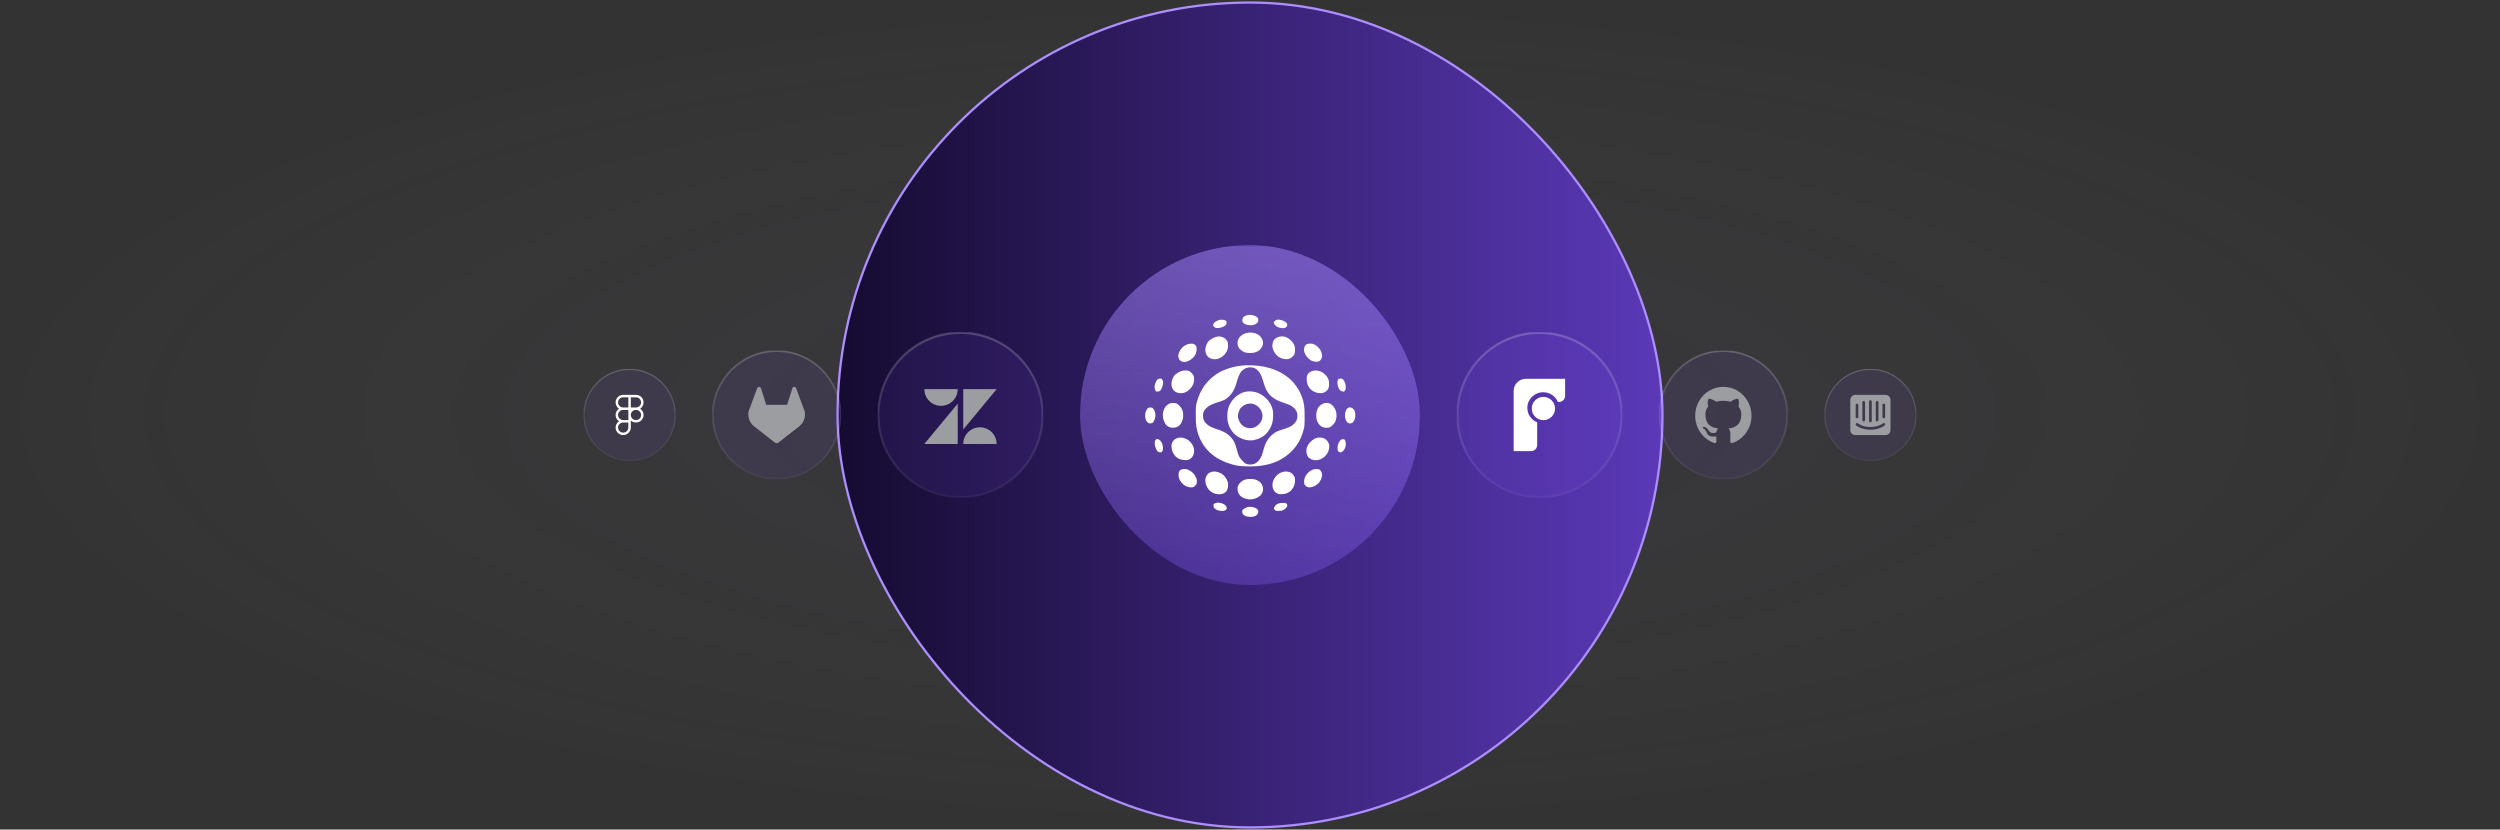 <svg width="1088" height="361" viewBox="0 0 1088 361" fill="none" xmlns="http://www.w3.org/2000/svg">
<rect x="0" y="0" width="1088" height="361" fill="#333333" stroke="none"/>
<rect opacity="0.8" y="1" width="1088" height="358" fill="url(#paint0_radial_271_907)"/>
<rect x="439.5" y="76.101" width="209" height="209" rx="104.5" fill="url(#paint1_linear_271_907)" stroke="#AC8EFF"/>
<rect x="404.5" y="41.101" width="279" height="279" rx="139.5" fill="url(#paint2_linear_271_907)" stroke="#AC8EFF"/>
<rect x="364.5" y="1.101" width="359" height="359" rx="179.5" fill="url(#paint3_linear_271_907)" stroke="#AC8EFF"/>
<g clip-path="url(#clip0_271_907)">
<g clip-path="url(#clip1_271_907)">
<path d="M294 180.601C294 169.555 285.046 160.601 274 160.601C262.954 160.601 254 169.555 254 180.601C254 191.646 262.954 200.601 274 200.601C285.046 200.601 294 191.646 294 180.601Z" fill="#8B62FF" fill-opacity="0.091"/>
<path d="M293.861 180.601C293.861 169.632 284.969 160.739 274 160.739C263.031 160.739 254.139 169.632 254.139 180.601C254.139 191.57 263.031 200.462 274 200.462C284.969 200.462 293.861 191.57 293.861 180.601Z" stroke="url(#paint4_linear_271_907)" stroke-opacity="0.2" stroke-width="0.556"/>
</g>
</g>
<path d="M267.912 175.125C267.912 173.316 269.378 171.851 271.186 171.851H276.804C278.613 171.851 280.079 173.316 280.079 175.125C280.079 176.27 279.491 177.277 278.601 177.863C279.491 178.448 280.079 179.456 280.079 180.601C280.079 182.409 278.613 183.875 276.804 183.875H276.733C275.886 183.875 275.113 183.553 274.532 183.024V186.041C274.532 187.873 273.027 189.351 271.204 189.351C269.4 189.351 267.912 187.889 267.912 186.076C267.912 184.931 268.5 183.924 269.39 183.338C268.5 182.753 267.912 181.746 267.912 180.601C267.912 179.456 268.5 178.448 269.39 177.863C268.5 177.277 267.912 176.27 267.912 175.125ZM271.186 177.326H273.459V172.923H271.186C269.97 172.923 268.985 173.909 268.985 175.125C268.985 176.341 269.97 177.326 271.186 177.326ZM273.459 178.399H271.186C269.97 178.399 268.985 179.385 268.985 180.601C268.985 181.817 269.97 182.802 271.186 182.802H273.459V178.399ZM273.459 183.875H271.186C269.97 183.875 268.985 184.86 268.985 186.076C268.985 187.288 269.983 188.278 271.204 188.278C272.444 188.278 273.459 187.272 273.459 186.041V183.875ZM276.733 178.399C275.517 178.399 274.532 179.385 274.532 180.601C274.532 181.817 275.517 182.802 276.733 182.802H276.804C278.02 182.802 279.006 181.817 279.006 180.601C279.006 179.385 278.02 178.399 276.804 178.399H276.733ZM276.804 177.326C278.02 177.326 279.006 176.341 279.006 175.125C279.006 173.909 278.02 172.923 276.804 172.923H274.532V177.326H276.804Z" fill="white"/>
<g clip-path="url(#clip2_271_907)">
<g clip-path="url(#clip3_271_907)">
<path d="M366 180.601C366 165.137 353.464 152.601 338 152.601C322.536 152.601 310 165.137 310 180.601C310 196.065 322.536 208.601 338 208.601C353.464 208.601 366 196.065 366 180.601Z" fill="#8B62FF" fill-opacity="0.091"/>
<path d="M365.806 180.6C365.806 165.244 353.357 152.795 338.001 152.795C322.644 152.795 310.195 165.244 310.195 180.6C310.195 195.957 322.644 208.406 338.001 208.406C353.357 208.406 365.806 195.957 365.806 180.6Z" stroke="url(#paint5_linear_271_907)" stroke-opacity="0.2" stroke-width="0.778"/>
</g>
</g>
<path d="M349.842 178.046L349.807 177.957L346.474 168.921C346.41 168.746 346.291 168.597 346.135 168.494C345.98 168.392 345.795 168.342 345.609 168.353C345.423 168.364 345.245 168.434 345.102 168.553C344.959 168.673 344.858 168.835 344.815 169.016L342.562 176.166H333.445L331.193 169.016C331.159 168.882 331.093 168.758 331.002 168.654C330.911 168.55 330.797 168.469 330.668 168.418C330.54 168.367 330.401 168.346 330.264 168.359C330.126 168.372 329.993 168.417 329.877 168.491C329.72 168.595 329.6 168.746 329.534 168.921L326.191 177.951L326.16 178.044C325.679 179.35 325.62 180.773 325.99 182.115C326.352 183.444 327.131 184.621 328.212 185.475L328.225 185.483L328.254 185.506L333.335 189.456L335.848 191.43L337.379 192.63C337.556 192.77 337.776 192.847 338.002 192.847C338.228 192.847 338.447 192.77 338.625 192.63L340.154 191.43L342.667 189.456L347.777 185.483L347.791 185.471C348.87 184.618 349.647 183.442 350.009 182.115C350.378 180.775 350.32 179.354 349.842 178.049V178.046Z" fill="#9C9DA1"/>
<path d="M349.842 178.045L349.807 177.956C348.174 178.306 346.641 179.021 345.324 180.047L338 185.798C340.494 187.758 342.666 189.459 342.666 189.459L347.776 185.486L347.789 185.474C348.87 184.621 349.648 183.444 350.01 182.116C350.38 180.775 350.321 179.351 349.842 178.045Z" fill="#9C9DA1"/>
<path d="M333.336 189.459L335.849 191.433L337.38 192.633C337.558 192.773 337.777 192.849 338.003 192.849C338.229 192.849 338.449 192.773 338.626 192.633L340.156 191.433L342.669 189.459C342.669 189.459 340.495 187.751 338.001 185.798C335.508 187.751 333.336 189.459 333.336 189.459Z" fill="#9C9DA1"/>
<path d="M330.675 180.048C329.349 179.015 327.818 178.298 326.194 177.951L326.159 178.042C325.679 179.348 325.62 180.772 325.991 182.113C326.353 183.442 327.132 184.619 328.213 185.473L328.225 185.481L328.255 185.504L333.335 189.454L338.001 185.793L330.675 180.048Z" fill="#9C9DA1"/>
<g clip-path="url(#clip4_271_907)">
<g clip-path="url(#clip5_271_907)">
<path d="M454 180.601C454 160.718 437.882 144.601 418 144.601C398.118 144.601 382 160.718 382 180.601C382 200.483 398.118 216.601 418 216.601C437.882 216.601 454 200.483 454 180.601Z" fill="#8B62FF" fill-opacity="0.091"/>
<path d="M453.75 180.601C453.75 160.856 437.744 144.851 418 144.851C398.256 144.851 382.25 160.856 382.25 180.601C382.25 200.345 398.256 216.351 418 216.351C437.744 216.351 453.75 200.345 453.75 180.601Z" stroke="url(#paint6_linear_271_907)" stroke-opacity="0.2"/>
</g>
</g>
<path d="M416.801 175.653V193.225H402.25L416.801 175.653ZM416.803 169.351C416.803 171.278 416.037 173.127 414.674 174.489C413.311 175.852 411.463 176.618 409.535 176.618C407.608 176.618 405.76 175.852 404.397 174.489C403.034 173.127 402.268 171.278 402.268 169.351H416.803ZM419.199 193.223C419.199 192.269 419.387 191.324 419.752 190.442C420.118 189.56 420.653 188.759 421.328 188.084C422.003 187.409 422.804 186.874 423.686 186.509C424.567 186.144 425.512 185.956 426.467 185.956C427.421 185.956 428.366 186.144 429.248 186.509C430.13 186.874 430.931 187.409 431.606 188.084C432.28 188.759 432.816 189.56 433.181 190.442C433.546 191.324 433.734 192.269 433.734 193.223H419.199ZM419.199 186.923V169.351H433.75L419.199 186.923Z" fill="#9C9DA1"/>
<g clip-path="url(#clip6_271_907)">
<g clip-path="url(#clip7_271_907)">
<path d="M706 180.601C706 160.718 689.882 144.601 670 144.601C650.118 144.601 634 160.718 634 180.601C634 200.483 650.118 216.601 670 216.601C689.882 216.601 706 200.483 706 180.601Z" fill="#8B62FF" fill-opacity="0.091"/>
<path d="M705.75 180.601C705.75 160.856 689.744 144.851 670 144.851C650.256 144.851 634.25 160.856 634.25 180.601C634.25 200.345 650.256 216.351 670 216.351C689.744 216.351 705.75 200.345 705.75 180.601Z" stroke="url(#paint7_linear_271_907)" stroke-opacity="0.2"/>
</g>
</g>
<path d="M664.07 164.851C661.132 164.851 658.75 167.195 658.75 170.088V196.326H666.321C667.79 196.326 668.981 195.153 668.981 193.707V183.795C666.467 182.779 664.697 180.345 664.697 177.504C664.697 173.749 667.789 170.705 671.603 170.705C674.489 170.705 676.962 172.448 677.994 174.923H678.471C679.94 174.923 681.131 173.75 681.131 172.304V164.851H664.07Z" fill="white"/>
<path d="M666.625 177.788C666.625 180.584 668.892 182.851 671.688 182.851C674.483 182.851 676.75 180.584 676.75 177.788C676.75 174.992 674.483 172.726 671.688 172.726C668.892 172.726 666.625 174.992 666.625 177.788Z" fill="white"/>
<g clip-path="url(#clip8_271_907)">
<g clip-path="url(#clip9_271_907)">
<path d="M778 180.601C778 165.137 765.464 152.601 750 152.601C734.536 152.601 722 165.137 722 180.601C722 196.065 734.536 208.601 750 208.601C765.464 208.601 778 196.065 778 180.601Z" fill="#8B62FF" fill-opacity="0.091"/>
<path d="M777.806 180.6C777.806 165.244 765.357 152.795 750.001 152.795C734.644 152.795 722.195 165.244 722.195 180.6C722.195 195.957 734.644 208.406 750.001 208.406C765.357 208.406 777.806 195.957 777.806 180.6Z" stroke="url(#paint8_linear_271_907)" stroke-opacity="0.2" stroke-width="0.778"/>
</g>
</g>
<path d="M756.147 170.035C754.27 168.912 752.223 168.351 749.999 168.351C747.777 168.351 745.728 168.912 743.85 170.035C741.975 171.158 740.488 172.681 739.393 174.604C738.296 176.53 737.75 178.629 737.75 180.908C737.75 183.644 738.529 186.103 740.087 188.289C741.644 190.471 743.656 191.987 746.124 192.824C746.41 192.878 746.623 192.84 746.761 192.709C746.899 192.577 746.968 192.416 746.968 192.22L746.96 191.335C746.955 190.779 746.951 190.295 746.951 189.88L746.585 189.944C746.352 189.988 746.056 190.007 745.7 190.001C745.344 189.996 744.974 189.958 744.592 189.887C744.212 189.816 743.857 189.654 743.527 189.397C743.197 189.141 742.963 188.805 742.825 188.392L742.665 188.014C742.559 187.764 742.391 187.486 742.163 187.182C741.934 186.875 741.704 186.668 741.47 186.559L741.357 186.478C741.283 186.423 741.216 186.358 741.15 186.282C741.086 186.206 741.039 186.13 741.008 186.053C740.976 185.975 741.002 185.913 741.086 185.864C741.171 185.813 741.326 185.791 741.548 185.791L741.869 185.84C742.08 185.883 742.343 186.014 742.657 186.231C742.971 186.45 743.229 186.733 743.43 187.083C743.675 187.529 743.97 187.869 744.315 188.104C744.661 188.339 745.01 188.456 745.361 188.456C745.71 188.456 746.014 188.427 746.27 188.374C746.524 188.319 746.764 188.237 746.986 188.129C747.084 187.398 747.344 186.836 747.768 186.444C747.163 186.377 746.618 186.279 746.135 186.148C745.651 186.018 745.151 185.806 744.637 185.51C744.119 185.217 743.692 184.853 743.352 184.415C743.012 183.982 742.733 183.407 742.516 182.702C742.299 181.991 742.189 181.176 742.189 180.249C742.189 178.931 742.607 177.808 743.448 176.88C743.054 175.888 743.09 174.777 743.561 173.544C743.867 173.446 744.324 173.519 744.931 173.764C745.537 174.009 745.979 174.219 746.261 174.392C746.544 174.568 746.77 174.715 746.94 174.834C747.926 174.556 748.946 174.417 749.999 174.417C751.052 174.417 752.072 174.558 753.061 174.841L753.667 174.448C754.082 174.187 754.572 173.949 755.135 173.729C755.7 173.512 756.132 173.452 756.43 173.55C756.908 174.782 756.951 175.893 756.557 176.886C757.396 177.811 757.816 178.935 757.816 180.253C757.816 181.179 757.706 182 757.489 182.714C757.272 183.428 756.99 184.004 756.643 184.433C756.298 184.864 755.868 185.225 755.352 185.521C754.836 185.815 754.334 186.027 753.854 186.157C753.369 186.288 752.827 186.386 752.218 186.45C752.771 186.94 753.047 187.713 753.047 188.772V192.223C753.047 192.419 753.113 192.581 753.247 192.712C753.379 192.842 753.589 192.881 753.876 192.827C756.345 191.985 758.356 190.475 759.913 188.287C761.471 186.105 762.25 183.643 762.25 180.908C762.25 178.63 761.702 176.53 760.607 174.605C759.511 172.682 758.025 171.159 756.15 170.036L756.147 170.035Z" fill="#9C9DA1"/>
<g clip-path="url(#clip10_271_907)">
<g clip-path="url(#clip11_271_907)">
<path d="M834 180.601C834 169.555 825.046 160.601 814 160.601C802.954 160.601 794 169.555 794 180.601C794 191.646 802.954 200.601 814 200.601C825.046 200.601 834 191.646 834 180.601Z" fill="#8B62FF" fill-opacity="0.091"/>
<path d="M833.861 180.601C833.861 169.632 824.969 160.739 814 160.739C803.031 160.739 794.139 169.632 794.139 180.601C794.139 191.57 803.031 200.462 814 200.462C824.969 200.462 833.861 191.57 833.861 180.601Z" stroke="url(#paint9_linear_271_907)" stroke-opacity="0.2" stroke-width="0.556"/>
</g>
</g>
<path d="M820.416 181.472C820.409 181.622 820.345 181.763 820.236 181.867C820.128 181.971 819.983 182.029 819.833 182.029C819.683 182.029 819.539 181.971 819.43 181.867C819.321 181.763 819.257 181.622 819.25 181.472V176.226C819.25 176.071 819.311 175.923 819.421 175.813C819.53 175.704 819.678 175.642 819.833 175.642C819.988 175.642 820.136 175.704 820.245 175.813C820.355 175.923 820.416 176.071 820.416 176.226V181.472ZM820.214 185.123C820.122 185.201 817.963 187.014 814 187.014C810.037 187.014 807.877 185.201 807.787 185.123C807.729 185.073 807.681 185.013 807.647 184.944C807.612 184.876 807.591 184.802 807.585 184.725C807.572 184.571 807.622 184.418 807.722 184.301C807.823 184.183 807.966 184.11 808.12 184.098C808.275 184.086 808.427 184.135 808.545 184.236C808.579 184.266 810.509 185.848 814 185.848C817.535 185.848 819.435 184.253 819.454 184.237C819.571 184.136 819.724 184.086 819.879 184.099C820.033 184.111 820.176 184.184 820.277 184.301C820.377 184.419 820.427 184.572 820.415 184.726C820.403 184.88 820.33 185.024 820.213 185.124L820.214 185.123ZM807.584 176.226C807.591 176.076 807.655 175.934 807.764 175.83C807.872 175.727 808.017 175.669 808.167 175.669C808.317 175.669 808.461 175.727 808.57 175.83C808.679 175.934 808.743 176.076 808.75 176.226V181.472C808.743 181.622 808.679 181.763 808.57 181.867C808.461 181.971 808.317 182.029 808.167 182.029C808.017 182.029 807.872 181.971 807.764 181.867C807.655 181.763 807.591 181.622 807.584 181.472V176.226ZM810.5 175.059C810.507 174.909 810.571 174.768 810.68 174.664C810.789 174.56 810.933 174.503 811.083 174.503C811.233 174.503 811.378 174.56 811.486 174.664C811.595 174.768 811.659 174.909 811.666 175.059V182.851C811.659 183.001 811.595 183.142 811.486 183.246C811.378 183.349 811.233 183.407 811.083 183.407C810.933 183.407 810.789 183.349 810.68 183.246C810.571 183.142 810.507 183.001 810.5 182.851V175.059ZM813.416 174.764C813.416 174.61 813.478 174.461 813.587 174.352C813.697 174.242 813.845 174.181 814 174.181C814.155 174.181 814.303 174.242 814.413 174.352C814.522 174.461 814.584 174.61 814.584 174.764V183.222C814.584 183.377 814.522 183.525 814.413 183.635C814.303 183.744 814.155 183.806 814 183.806C813.845 183.806 813.697 183.744 813.587 183.635C813.478 183.525 813.416 183.377 813.416 183.222V174.764ZM816.334 175.059C816.341 174.909 816.405 174.768 816.514 174.664C816.622 174.56 816.767 174.503 816.917 174.503C817.067 174.503 817.211 174.56 817.32 174.664C817.429 174.768 817.493 174.909 817.5 175.059V182.851C817.493 183.001 817.429 183.142 817.32 183.246C817.211 183.349 817.067 183.407 816.917 183.407C816.767 183.407 816.622 183.349 816.514 183.246C816.405 183.142 816.341 183.001 816.334 182.851V175.059ZM820.562 171.851H807.438C806.857 171.851 806.301 172.081 805.891 172.491C805.48 172.902 805.25 173.458 805.25 174.038V187.163C805.25 188.371 806.23 189.351 807.438 189.351H820.562C821.143 189.351 821.699 189.12 822.109 188.71C822.52 188.3 822.75 187.743 822.75 187.163V174.038C822.75 173.458 822.52 172.902 822.109 172.491C821.699 172.081 821.143 171.851 820.562 171.851Z" fill="#9C9DA1"/>
<g clip-path="url(#clip12_271_907)">
<mask id="mask0_271_907" style="mask-type:alpha" maskUnits="userSpaceOnUse" x="470" y="106" width="148" height="149">
<rect x="470" y="106.601" width="148" height="148" fill="black"/>
</mask>
<g mask="url(#mask0_271_907)">
<rect x="470" y="106.601" width="148" height="148" rx="74" fill="url(#paint10_linear_271_907)"/>
</g>
<rect x="470" y="106.601" width="148" height="148" fill="url(#paint11_linear_271_907)"/>
<path d="M542.323 158.973C549.459 158.787 556.41 160.378 561.783 165.31C565.275 168.675 567.49 173.396 567.729 178.268C567.844 185.511 567.844 185.511 566.86 188.55C566.795 188.756 566.795 188.756 566.728 188.966C565.07 194.005 561.382 197.91 556.723 200.321C552.719 202.317 548.527 202.965 544.098 202.968C543.94 202.968 543.781 202.968 543.618 202.968C541.323 202.965 539.137 202.897 536.91 202.291C536.769 202.253 536.629 202.216 536.484 202.176C534.684 201.68 532.963 201.054 531.294 200.209C531.107 200.118 530.92 200.026 530.727 199.932C529.228 199.164 527.975 198.204 526.719 197.086C526.571 196.956 526.423 196.826 526.271 196.691C522.766 193.398 520.682 188.423 520.442 183.653C520.326 176.612 520.326 176.612 521.311 173.56C521.378 173.352 521.378 173.352 521.446 173.14C523.1 168.211 526.498 164.32 531.01 161.822C534.539 160.122 538.404 159.093 542.323 158.973ZM540.412 161.451C539.095 163.002 538.62 164.893 538.067 166.807C537.185 169.844 535.82 172.228 533.051 173.922C531.819 174.558 530.458 174.917 529.14 175.334C527.066 176.016 525.264 176.908 524.015 178.765C523.407 180.037 523.405 181.444 523.846 182.773C524.174 183.55 524.62 184.043 525.263 184.595C525.409 184.732 525.555 184.869 525.705 185.011C527.009 185.919 528.467 186.439 529.973 186.913C533.049 187.883 535.354 189.29 537.019 192.115C537.543 193.138 537.852 194.216 538.171 195.317C539.206 199.011 539.206 199.011 541.811 201.628C543.157 202.251 544.372 202.353 545.792 201.906C547.542 201.134 548.457 199.827 549.184 198.101C549.459 197.3 549.667 196.486 549.883 195.668C550.771 192.35 552.23 189.908 555.192 188.066C556.474 187.373 557.863 186.992 559.251 186.567C561.31 185.902 563.097 185.041 564.189 183.095C564.725 181.947 564.755 180.734 564.444 179.513C563.81 177.88 562.638 176.913 561.088 176.163C560.341 175.842 559.585 175.572 558.812 175.32C555.333 174.183 552.722 172.876 550.973 169.459C550.481 168.347 550.12 167.204 549.769 166.042C549.055 163.685 548.367 161.472 546.061 160.236C543.955 159.446 542.012 159.909 540.412 161.451Z" fill="white"/>
<path d="M549.297 171.953C551.662 173.617 553.447 175.859 553.965 178.765C554.267 182.129 553.987 184.977 551.885 187.718C551.794 187.846 551.702 187.974 551.608 188.106C550.152 190 547.803 191.124 545.497 191.576C542.722 191.927 540.25 191.122 537.991 189.538C535.912 187.886 534.67 185.533 534.207 182.929C534.149 182.316 534.137 181.71 534.142 181.094C534.143 180.93 534.144 180.766 534.145 180.597C534.171 179.286 534.346 178.118 534.83 176.891C534.899 176.717 534.967 176.543 535.038 176.364C536.189 173.782 538.37 171.782 540.992 170.763C543.882 169.898 546.776 170.34 549.297 171.953ZM539.822 177.724C539.023 178.988 538.663 180.178 538.782 181.68C539.221 183.478 539.931 184.703 541.5 185.701C542.879 186.412 544.302 186.554 545.786 186.084C547.336 185.389 548.492 184.307 549.168 182.734C549.632 181.249 549.511 179.973 548.819 178.585C547.946 177.1 546.89 176.204 545.22 175.729C543.204 175.297 541.144 176.182 539.822 177.724Z" fill="white"/>
<path d="M544.058 208.446C544.291 208.448 544.291 208.448 544.529 208.45C545.74 208.485 546.696 208.699 547.723 209.37C547.916 209.491 548.109 209.611 548.308 209.735C549.165 210.616 549.637 211.568 549.699 212.806C549.634 213.996 549.247 214.915 548.411 215.768C547.04 216.895 545.394 217.413 543.624 217.341C541.979 217.136 540.421 216.604 539.345 215.291C538.663 214.237 538.444 213.085 538.642 211.847C539.004 210.629 539.819 209.853 540.86 209.162C541.963 208.593 542.843 208.43 544.058 208.446Z" fill="white"/>
<path d="M547.788 145.768C548.972 146.732 549.518 147.646 549.689 149.188C549.628 150.49 549.039 151.506 548.103 152.389C546.496 153.637 544.711 153.748 542.734 153.573C541.266 153.323 540.165 152.622 539.198 151.491C538.579 150.499 538.476 149.546 538.666 148.402C539.039 146.958 539.757 146.258 540.996 145.5C543.068 144.423 545.822 144.475 547.788 145.768Z" fill="white"/>
<path d="M531.503 206.039C532.98 207.005 533.862 208.333 534.415 209.995C534.559 211.462 534.524 212.761 533.583 213.951C532.682 214.88 531.76 215.069 530.489 215.122C528.667 215.048 527.376 214.498 526.122 213.17C525.018 211.772 524.486 210.47 524.559 208.673C524.724 207.545 525.167 206.761 525.966 205.961C527.844 204.797 529.598 205.112 531.503 206.039Z" fill="white"/>
<path d="M532.798 147.061C533.578 147.628 534.104 148.276 534.412 149.201C534.624 151.19 534.28 152.632 533.037 154.205C532.031 155.293 530.672 156.166 529.171 156.329C527.885 156.367 526.944 156.203 525.884 155.447C524.983 154.521 524.619 153.669 524.559 152.389C524.591 150.825 525.171 149.26 526.3 148.16C528.261 146.663 530.481 145.742 532.798 147.061Z" fill="white"/>
<path d="M561.947 205.779C562.873 206.574 563.468 207.25 563.59 208.493C563.654 210.562 563.215 211.969 561.817 213.509C560.335 214.853 558.896 215.134 556.916 215.073C555.798 214.937 555.294 214.456 554.538 213.678C553.779 212.512 553.678 211.444 553.854 210.097C554.213 208.435 555.226 207.035 556.63 206.092C558.317 205.113 560.17 204.857 561.947 205.779Z" fill="white"/>
<path d="M517.661 161.511C518.605 162.202 519.363 163.042 519.65 164.191C519.846 165.908 519.503 167.213 518.483 168.605C517.374 169.936 516.153 170.919 514.384 171.115C513.116 171.174 512.165 170.972 511.123 170.229C510.222 169.303 509.857 168.451 509.797 167.171C509.83 165.607 510.409 164.042 511.539 162.942C513.442 161.513 515.278 160.73 517.661 161.511Z" fill="white"/>
<path d="M512.199 175.642C513.613 176.649 514.56 177.871 514.864 179.598C515.078 181.575 514.755 183.29 513.538 184.894C512.586 185.824 511.839 186.093 510.522 186.156C509.297 186.12 508.475 185.867 507.585 185.011C506.42 183.585 506.025 182.027 506.063 180.205C506.207 178.873 506.623 177.713 507.481 176.683C507.652 176.546 507.824 176.408 508.001 176.267C508.146 176.146 508.292 176.026 508.443 175.902C509.536 175.173 510.989 175.262 512.199 175.642Z" fill="white"/>
<path d="M559.946 146.833C561.537 147.642 562.609 148.755 563.378 150.372C563.668 151.68 563.718 153.009 563.3 154.289C562.608 155.236 561.771 155.986 560.622 156.28C558.972 156.494 557.584 156.05 556.206 155.14C554.906 154.106 554.09 152.707 553.759 151.075C553.67 149.916 553.813 148.964 554.383 147.952C555.812 146.324 557.991 146.029 559.946 146.833Z" fill="white"/>
<path d="M576.714 190.997C577.649 191.8 578.258 192.531 578.508 193.756C578.56 195.62 578.095 197.01 576.833 198.384C575.514 199.636 574.397 200.218 572.58 200.301C571.205 200.259 570.26 199.853 569.278 198.896C568.466 197.551 568.405 196.3 568.732 194.797C569.408 192.957 570.567 191.778 572.268 190.841C573.718 190.221 575.319 190.273 576.714 190.997Z" fill="white"/>
<path d="M517.214 191.571C518.559 192.666 519.495 194.111 519.695 195.854C519.736 197.069 519.524 197.962 518.813 198.96C518.109 199.702 517.441 200.164 516.401 200.259C514.526 200.305 513.051 199.955 511.62 198.674C510.379 197.246 509.789 195.808 509.813 193.933C509.915 192.871 510.269 192.077 511.052 191.347C512.987 189.885 515.254 190.29 517.214 191.571Z" fill="white"/>
<path d="M578.721 175.577C580.14 176.329 580.883 177.502 581.417 178.974C581.875 180.598 581.69 182.236 581.001 183.762C580.325 184.75 579.585 185.516 578.506 186.052C577.315 186.25 576.149 186.236 575.087 185.623C573.863 184.719 573.156 183.599 572.89 182.097C572.741 180.349 572.833 178.849 573.722 177.308C575.044 175.753 576.669 174.887 578.721 175.577Z" fill="white"/>
<path d="M575.097 161.836C576.671 162.705 577.785 163.904 578.298 165.649C578.457 166.916 578.554 168.255 577.96 169.423C577.203 170.34 576.357 170.977 575.151 171.112C573.268 171.17 571.688 170.631 570.298 169.337C568.952 167.832 568.654 166.489 568.673 164.496C568.752 163.505 568.932 163.082 569.562 162.318C571.3 160.969 573.124 160.946 575.097 161.836Z" fill="white"/>
<path d="M516.813 204.316C518.708 205.107 519.835 206.253 520.687 208.121C520.921 208.988 520.965 209.708 520.752 210.581C520.292 211.348 519.877 211.792 519.023 212.077C517.517 212.231 516.203 211.8 515.014 210.877C513.727 209.658 512.961 208.528 512.9 206.729C512.935 205.858 513.012 205.25 513.615 204.582C514.635 203.975 515.689 203.974 516.813 204.316Z" fill="white"/>
<path d="M519.441 149.617C520.08 149.994 520.362 150.213 520.689 150.867C520.889 152.475 520.728 153.644 519.81 154.991C518.745 156.305 517.5 157.233 515.801 157.503C514.911 157.576 514.365 157.422 513.617 156.904C512.92 156.23 512.816 155.569 512.785 154.614C513.078 153.031 513.867 151.687 515.14 150.701C516.619 149.701 517.632 149.436 519.441 149.617Z" fill="white"/>
<path d="M574.32 204.374C574.97 204.986 575.24 205.575 575.386 206.456C575.352 207.995 574.744 209.278 573.722 210.411C572.403 211.497 571.098 212.23 569.355 212.077C568.527 211.748 568.189 211.575 567.691 210.828C567.35 209.304 567.588 208.196 568.361 206.843C569.713 204.865 571.927 203.54 574.32 204.374Z" fill="white"/>
<path d="M571.228 149.617C572.673 150.039 573.796 151.073 574.616 152.313C575.144 153.281 575.37 154.135 575.387 155.239C575.084 156.215 574.809 156.794 573.932 157.321C572.668 157.539 571.474 157.413 570.363 156.763C568.868 155.689 567.833 154.355 567.497 152.519C567.482 151.579 567.646 151.056 568.108 150.242C569.038 149.37 570.02 149.47 571.228 149.617Z" fill="white"/>
<path d="M587.764 177.282C588.735 177.595 588.971 177.922 589.532 178.766C589.934 179.982 589.955 181.514 589.48 182.708C588.875 183.768 588.875 183.768 588.284 184.179C587.569 184.296 587.569 184.296 586.828 184.179C585.884 183.485 585.581 182.819 585.373 181.68C585.244 180.404 585.362 179.273 585.996 178.141C586.596 177.457 586.852 177.315 587.764 177.282Z" fill="white"/>
<path d="M501.551 177.516C502.509 178.397 502.747 179.452 502.864 180.717C502.763 181.887 502.476 182.904 501.811 183.879C501.122 184.319 500.687 184.305 499.887 184.178C499.03 183.53 498.644 182.935 498.431 181.888C498.281 180.382 498.376 179.189 499.263 177.932C499.963 177.135 500.567 177.234 501.551 177.516Z" fill="white"/>
<path d="M546.688 137.75C547.208 138.114 547.208 138.114 547.52 138.582C547.637 139.298 547.637 139.298 547.52 140.04C546.827 140.985 546.161 141.288 545.024 141.497C543.748 141.626 542.619 141.508 541.488 140.873C540.955 140.404 540.955 140.404 540.656 139.832C540.656 139.016 540.733 138.554 541.215 137.893C542.817 136.723 544.986 136.839 546.688 137.75Z" fill="white"/>
<path d="M546.686 221.237C547.325 221.701 547.49 221.901 547.622 222.682C547.493 223.476 547.26 223.802 546.686 224.36C545.324 225.118 543.847 225.055 542.376 224.722C541.742 224.516 541.324 224.213 540.863 223.736C540.559 223.127 540.562 222.745 540.655 222.07C542.303 220.341 544.604 220.141 546.686 221.237Z" fill="white"/>
<path d="M531.986 219.12C532.758 219.479 533.408 219.82 533.792 220.613C533.883 221.147 533.883 221.147 533.792 221.654C533.146 222.284 532.651 222.369 531.764 222.37C530.421 222.337 529.477 222.005 528.446 221.153C528.003 220.608 528.138 220.037 528.176 219.364C529.431 218.538 530.612 218.628 531.986 219.12Z" fill="white"/>
<path d="M556.778 139.121C557.987 139.327 559.021 139.721 559.932 140.549C560.205 141.082 560.205 141.082 560.205 141.629C559.938 142.264 559.792 142.45 559.165 142.748C557.906 142.929 556.745 142.736 555.629 142.123C555.08 141.667 554.704 141.286 554.355 140.666C554.381 140.249 554.381 140.249 554.771 139.677C555.52 139.137 555.88 139.066 556.778 139.121Z" fill="white"/>
<path d="M505.503 164.816C506.017 165.381 506.118 165.778 506.205 166.533C506.069 167.895 505.725 169.291 504.672 170.229C503.892 170.398 503.892 170.398 503.216 170.437C502.493 169.61 502.476 168.999 502.503 167.931C502.648 166.924 503.054 166.065 503.632 165.232C504.354 164.75 504.654 164.692 505.503 164.816Z" fill="white"/>
<path d="M533.387 139.52C533.52 139.623 533.653 139.726 533.79 139.832C533.766 141.089 533.766 141.089 533.296 141.604C532.068 142.522 530.747 142.889 529.215 142.747C528.608 142.483 528.28 142.319 527.967 141.732C527.967 141.06 528.172 140.772 528.591 140.249C529.984 139.241 531.785 138.734 533.387 139.52Z" fill="white"/>
<path d="M585.162 191.257C585.813 192.235 585.695 193.236 585.578 194.38C585.255 195.466 584.71 196.315 583.706 196.879C582.994 196.846 582.757 196.761 582.25 196.254C581.931 194.878 582.099 193.799 582.666 192.507C583.351 191.442 583.879 190.872 585.162 191.257Z" fill="white"/>
<path d="M503.905 191.062C504.849 191.391 505.294 192.074 505.715 192.94C506.139 194.042 506.283 195.109 505.92 196.254C505.635 196.62 505.635 196.62 505.296 196.878C504.514 196.878 504.165 196.78 503.593 196.241C502.782 194.925 502.367 193.649 502.592 192.09C502.889 191.357 503.067 191.039 503.905 191.062Z" fill="white"/>
<path d="M583.343 164.725C584.123 164.816 584.123 164.816 584.708 165.362C585.608 166.64 585.794 168.069 585.579 169.604C585.263 170.091 585.263 170.091 584.955 170.437C584.108 170.417 583.616 170.238 583.031 169.643C582.251 168.649 582.089 167.512 582.043 166.273C582.354 164.858 582.354 164.858 583.343 164.725Z" fill="white"/>
<path d="M558.253 218.882C558.604 218.876 558.604 218.876 558.963 218.871C559.579 218.947 559.579 218.947 559.971 219.226C560.202 219.571 560.202 219.571 560.241 220.157C559.882 221.123 559.198 221.551 558.331 222.07C557.673 222.289 557.163 222.327 556.472 222.343C556.255 222.351 556.039 222.359 555.816 222.367C555.076 222.258 554.844 222.014 554.379 221.445C554.637 220.41 554.941 219.946 555.835 219.363C556.659 218.964 557.34 218.885 558.253 218.882Z" fill="white"/>
</g>
<defs>
<radialGradient id="paint0_radial_271_907" cx="0" cy="0" r="1" gradientUnits="userSpaceOnUse" gradientTransform="translate(544 180) scale(544 179)">
<stop stop-color="#3E2476" stop-opacity="0.1"/>
<stop offset="1" stop-color="white" stop-opacity="0"/>
</radialGradient>
<linearGradient id="paint1_linear_271_907" x1="439" y1="180.601" x2="649" y2="180.601" gradientUnits="userSpaceOnUse">
<stop stop-color="#150B30"/>
<stop offset="1" stop-color="#5B39B8"/>
</linearGradient>
<linearGradient id="paint2_linear_271_907" x1="404" y1="180.601" x2="684" y2="180.601" gradientUnits="userSpaceOnUse">
<stop stop-color="#150B30"/>
<stop offset="1" stop-color="#5B39B8"/>
</linearGradient>
<linearGradient id="paint3_linear_271_907" x1="364" y1="180.601" x2="724" y2="180.601" gradientUnits="userSpaceOnUse">
<stop stop-color="#150B30"/>
<stop offset="1" stop-color="#5B39B8"/>
</linearGradient>
<linearGradient id="paint4_linear_271_907" x1="274" y1="160.601" x2="274" y2="210.601" gradientUnits="userSpaceOnUse">
<stop stop-color="white"/>
<stop offset="1" stop-color="white" stop-opacity="0"/>
</linearGradient>
<linearGradient id="paint5_linear_271_907" x1="338.001" y1="152.6" x2="338.001" y2="222.6" gradientUnits="userSpaceOnUse">
<stop stop-color="white"/>
<stop offset="1" stop-color="white" stop-opacity="0"/>
</linearGradient>
<linearGradient id="paint6_linear_271_907" x1="418" y1="144.601" x2="418" y2="234.601" gradientUnits="userSpaceOnUse">
<stop stop-color="white"/>
<stop offset="1" stop-color="white" stop-opacity="0"/>
</linearGradient>
<linearGradient id="paint7_linear_271_907" x1="670" y1="144.601" x2="670" y2="234.601" gradientUnits="userSpaceOnUse">
<stop stop-color="white"/>
<stop offset="1" stop-color="white" stop-opacity="0"/>
</linearGradient>
<linearGradient id="paint8_linear_271_907" x1="750.001" y1="152.6" x2="750.001" y2="222.6" gradientUnits="userSpaceOnUse">
<stop stop-color="white"/>
<stop offset="1" stop-color="white" stop-opacity="0"/>
</linearGradient>
<linearGradient id="paint9_linear_271_907" x1="814" y1="160.601" x2="814" y2="210.601" gradientUnits="userSpaceOnUse">
<stop stop-color="white"/>
<stop offset="1" stop-color="white" stop-opacity="0"/>
</linearGradient>
<linearGradient id="paint10_linear_271_907" x1="544" y1="106.601" x2="544" y2="254.601" gradientUnits="userSpaceOnUse">
<stop stop-color="white" stop-opacity="0.3"/>
<stop offset="1" stop-color="white" stop-opacity="0"/>
</linearGradient>
<linearGradient id="paint11_linear_271_907" x1="544" y1="106.601" x2="544" y2="254.601" gradientUnits="userSpaceOnUse">
<stop stop-color="#6C38FF" stop-opacity="0.3"/>
<stop offset="1" stop-color="#8B62FF" stop-opacity="0.3"/>
</linearGradient>
<clipPath id="clip0_271_907">
<rect width="40" height="40" fill="white" transform="translate(254 160.601)"/>
</clipPath>
<clipPath id="clip1_271_907">
<rect width="40" height="40" fill="white" transform="translate(254 160.601)"/>
</clipPath>
<clipPath id="clip2_271_907">
<rect width="56" height="56" fill="white" transform="translate(310 152.601)"/>
</clipPath>
<clipPath id="clip3_271_907">
<rect width="56" height="56" fill="white" transform="translate(310 152.601)"/>
</clipPath>
<clipPath id="clip4_271_907">
<rect width="72" height="72" fill="white" transform="translate(382 144.601)"/>
</clipPath>
<clipPath id="clip5_271_907">
<rect width="72" height="72" fill="white" transform="translate(382 144.601)"/>
</clipPath>
<clipPath id="clip6_271_907">
<rect width="72" height="72" fill="white" transform="translate(634 144.601)"/>
</clipPath>
<clipPath id="clip7_271_907">
<rect width="72" height="72" fill="white" transform="translate(634 144.601)"/>
</clipPath>
<clipPath id="clip8_271_907">
<rect width="56" height="56" fill="white" transform="translate(722 152.601)"/>
</clipPath>
<clipPath id="clip9_271_907">
<rect width="56" height="56" fill="white" transform="translate(722 152.601)"/>
</clipPath>
<clipPath id="clip10_271_907">
<rect width="40" height="40" fill="white" transform="translate(794 160.601)"/>
</clipPath>
<clipPath id="clip11_271_907">
<rect width="40" height="40" fill="white" transform="translate(794 160.601)"/>
</clipPath>
<clipPath id="clip12_271_907">
<rect x="470" y="106.601" width="148" height="148" rx="74" fill="white"/>
</clipPath>
</defs>
</svg>
